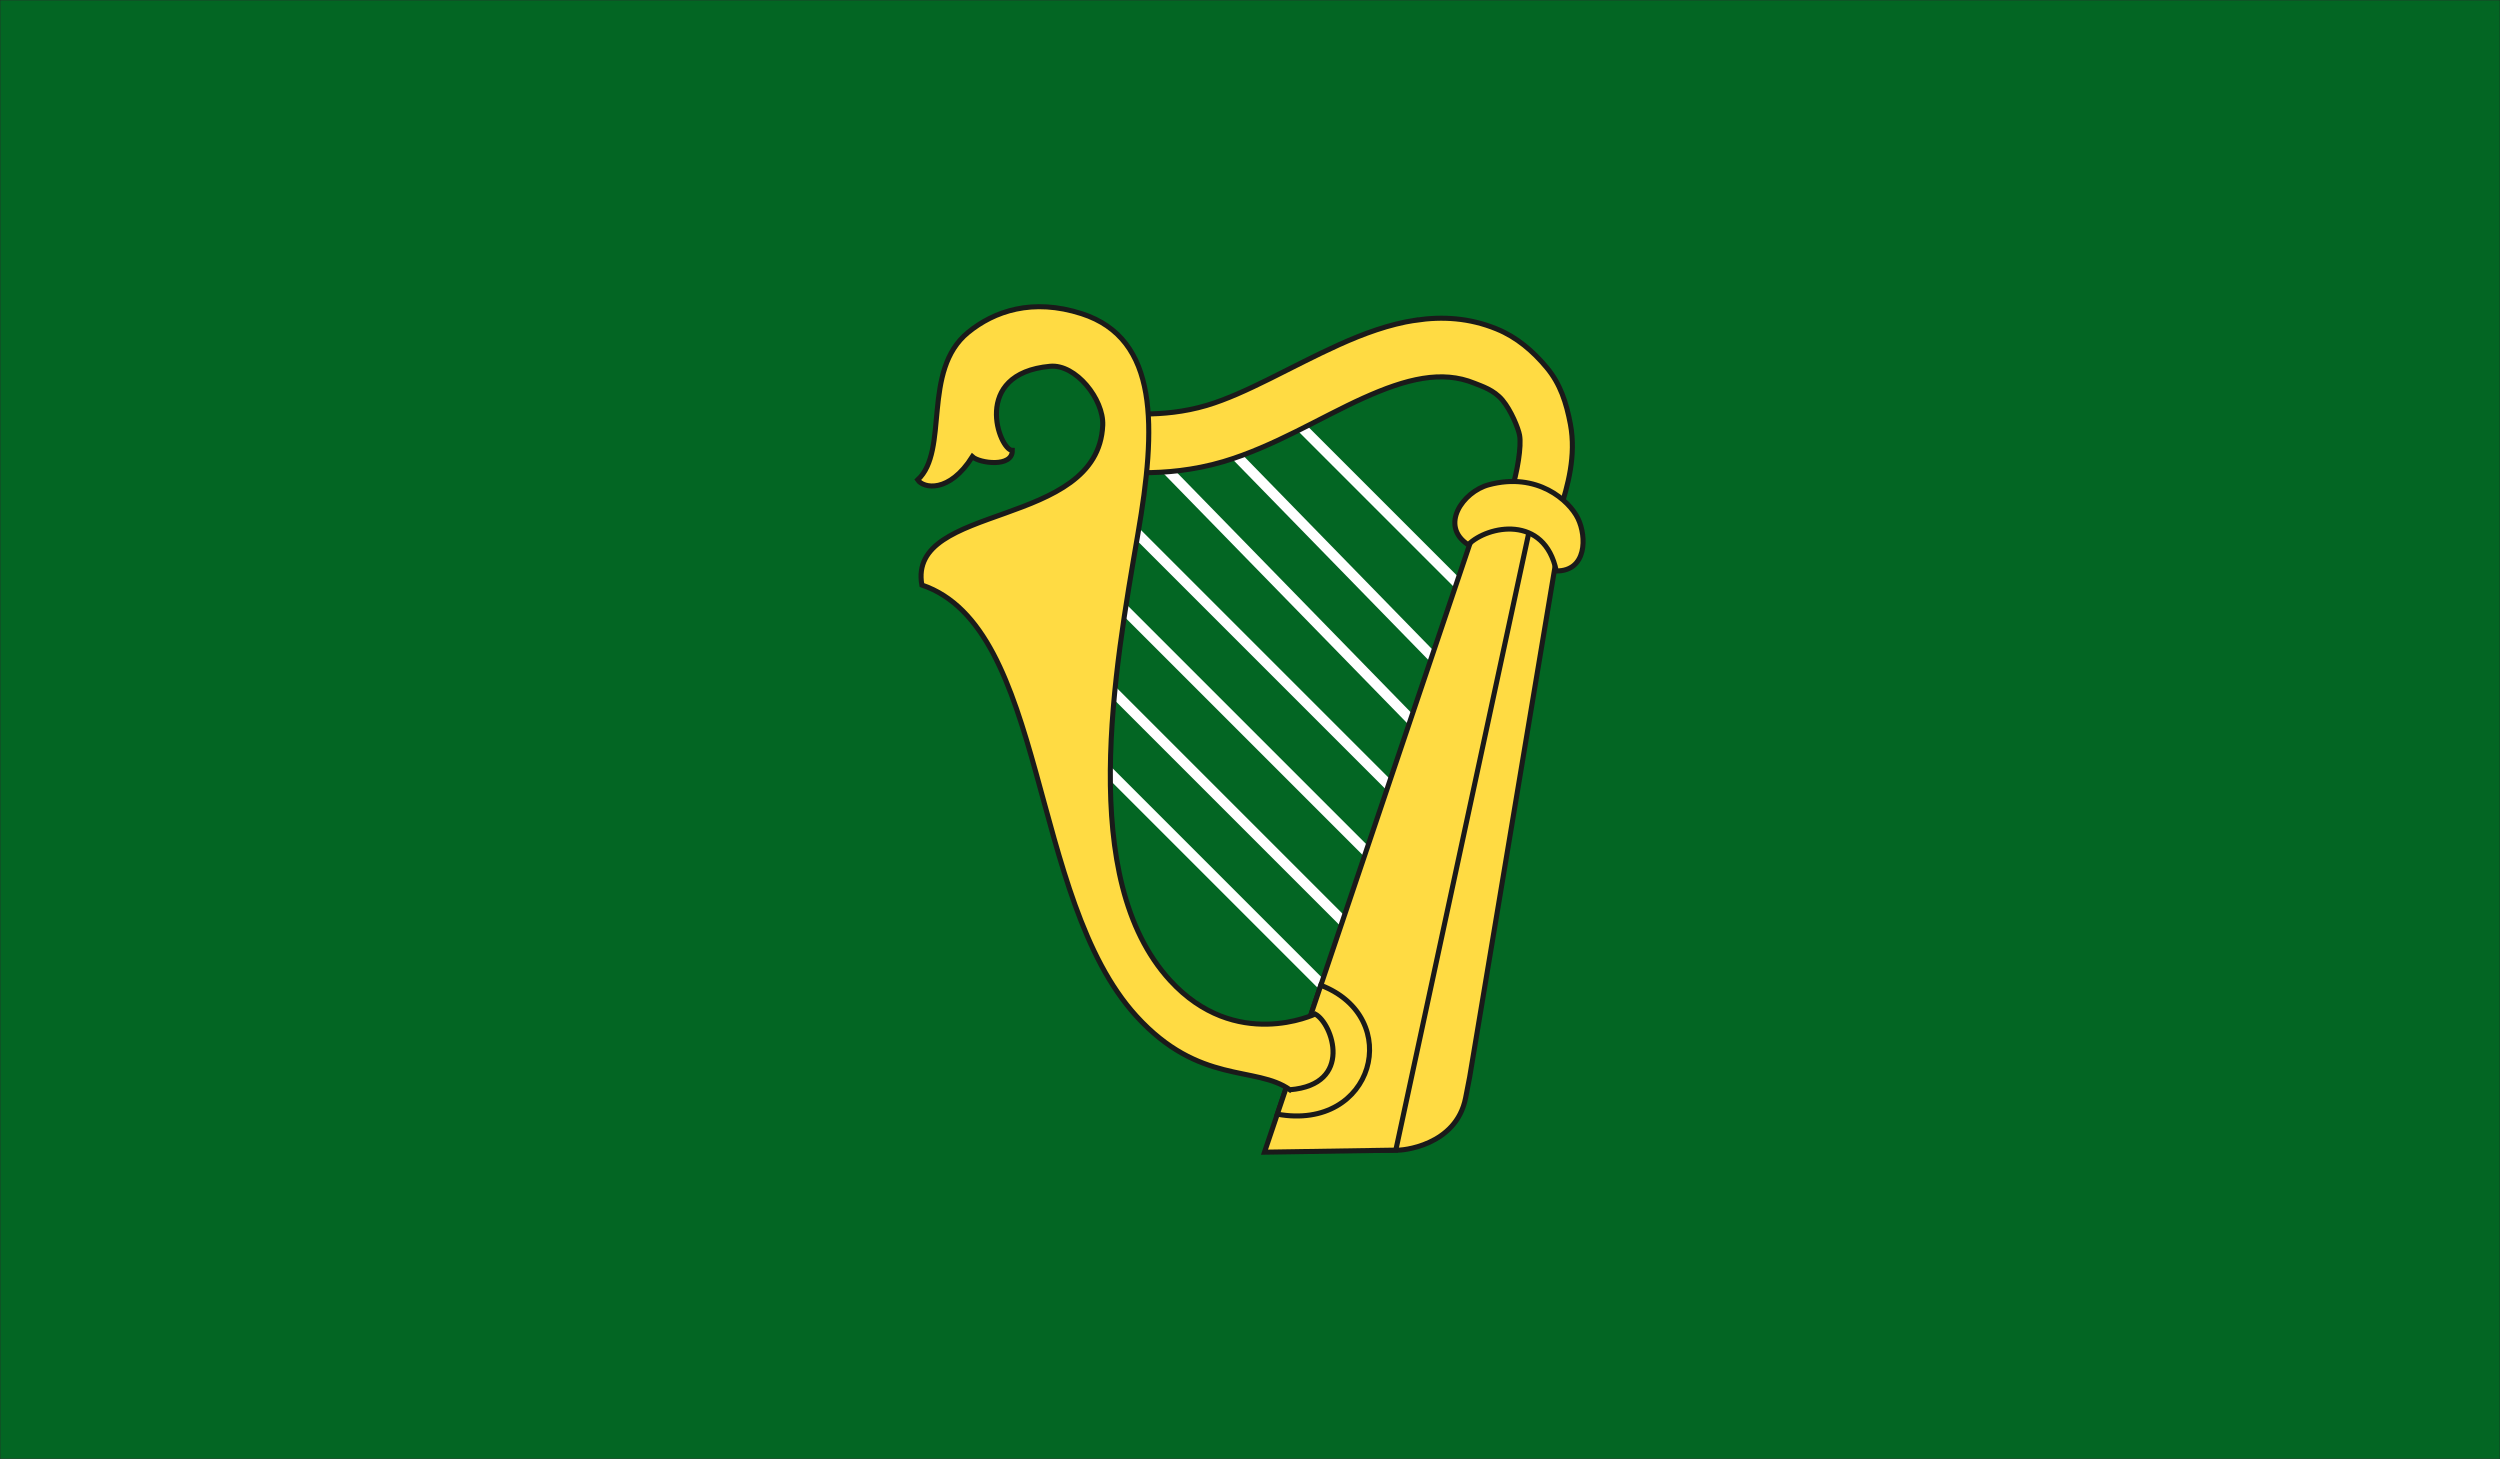 <svg xmlns="http://www.w3.org/2000/svg" width="1184.469" height="691.219">
  <rect width="100%" height="100%" fill="#808080" stroke="none"/>
  <path style="opacity:.98;fill:#006521;fill-opacity:1;stroke:#000;stroke-width:.1;stroke-linecap:square;stroke-linejoin:miter;stroke-miterlimit:4;stroke-dasharray:none;stroke-dashoffset:0;stroke-opacity:1" d="M-746.469 212.52h1184.366v691.112h-1184.366z" transform="translate(746.532 -212.463)"/>
  <g style="stroke:#fff">
    <path style="fill:none;fill-rule:evenodd;stroke:#fff;stroke-width:.139;stroke-linecap:butt;stroke-linejoin:miter;stroke-miterlimit:4;stroke-dasharray:none;stroke-opacity:1" d="m46.869 7.173 3.248 3.248M46.904 6.058l3.472 3.472M46.632 4.518l4.06 4.06M47.087 3.765l4.06 4.06M47.797 3.199l3.583 3.673M48.423 2.685l3.583 3.673M49.282 2.281l3.248 3.248" transform="matrix(34.835 0 0 34.835 -1115.69 107.42)"/>
  </g>
  <g style="fill:#ff0;fill-opacity:1">
    <path style="color:#000;font-style:normal;font-variant:normal;font-weight:400;font-stretch:normal;font-size:medium;line-height:normal;font-family:sans-serif;text-indent:0;text-align:start;text-decoration:none;text-decoration-line:none;text-decoration-style:solid;text-decoration-color:#000;letter-spacing:normal;word-spacing:normal;text-transform:none;direction:ltr;block-progression:tb;writing-mode:lr-tb;baseline-shift:baseline;text-anchor:start;white-space:normal;clip-rule:nonzero;display:inline;overflow:visible;visibility:visible;opacity:1;isolation:auto;mix-blend-mode:normal;color-interpolation:sRGB;color-interpolation-filters:linearRGB;solid-color:#000;solid-opacity:1;fill:#ffdb43;fill-opacity:1;fill-rule:evenodd;stroke:#1a1a1a;stroke-width:.069;stroke-linecap:butt;stroke-linejoin:miter;stroke-miterlimit:4;stroke-dasharray:none;stroke-dashoffset:0;stroke-opacity:1;color-rendering:auto;image-rendering:auto;shape-rendering:auto;text-rendering:auto;enable-background:accumulate" d="M51.281 1.271c-.361.055-.711.185-1.037.332-.652.294-1.267.668-1.807.828-.617.183-1.197.094-1.197.094l-.127.789s.738.123 1.553-.119c.692-.206 1.322-.602 1.906-.865.584-.263 1.066-.383 1.51-.201.095.039.262.088.381.23.118.142.214.38.232.475.028.148-.028.502-.119.787-.092.285-.195.502-.195.502l.627.342s.125-.261.234-.6c.109-.339.225-.751.145-1.178-.055-.292-.136-.548-.322-.771-.186-.224-.409-.415-.68-.525-.372-.153-.743-.174-1.104-.119Z" transform="matrix(34.835 0 0 34.835 -1115.69 107.42)"/>
    <path d="m52.882 3.88-.304.012-1.872 8.672.307-.005c.074.011.822-.056.949-.712l.054-.278 1.202-7.186-.251-.474z" style="fill:#ffdb43;fill-opacity:1;fill-rule:evenodd;stroke:#1a1a1a;stroke-width:.069;stroke-linecap:butt;stroke-linejoin:miter;stroke-miterlimit:4;stroke-dasharray:none;stroke-opacity:1" transform="matrix(34.835 0 0 34.835 -1115.69 107.42)"/>
    <path style="fill:#ffdb43;fill-opacity:1;fill-rule:evenodd;stroke:#1a1a1a;stroke-width:.069;stroke-linecap:butt;stroke-linejoin:miter;stroke-miterlimit:4;stroke-dasharray:none;stroke-opacity:1" d="m49.226 12.587 1.786-.028 1.87-8.679-.726.028z" transform="matrix(34.835 0 0 34.835 -1115.69 107.42)"/>
    <path d="m49.992 10.317-.592 1.753c1.317.239 1.732-1.315.592-1.753z" style="fill:#ffdb43;fill-opacity:1;fill-rule:evenodd;stroke:#1a1a1a;stroke-width:.069;stroke-linecap:butt;stroke-linejoin:miter;stroke-miterlimit:4;stroke-dasharray:none;stroke-opacity:1" transform="matrix(34.835 0 0 34.835 -1115.69 107.42)"/>
    <path style="fill:#ffdb43;fill-opacity:1;fill-rule:evenodd;stroke:#1a1a1a;stroke-width:.069;stroke-linecap:butt;stroke-linejoin:miter;stroke-miterlimit:4;stroke-dasharray:none;stroke-opacity:1" d="M49.572 11.738c-.463-.331-1.233-.063-2.088-1.001-1.47-1.612-1.206-5.284-2.918-5.864-.2-1.121 2.398-.758 2.46-2.174.015-.351-.366-.833-.715-.801-1.085.099-.689 1.144-.515 1.144.005.236-.445.176-.543.086-.315.499-.666.432-.744.315.432-.397.05-1.485.685-2.005.356-.291.877-.471 1.546-.255 1.056.341 1.014 1.55.765 2.992-.32 1.86-.827 4.694.436 6.075.895.978 1.974.458 1.974.458.238.127.525.959-.343 1.03zM51.997 4.325c.264-.264 1.039-.412 1.198.357.413.003.417-.462.294-.715-.119-.244-.553-.635-1.214-.457-.352.095-.673.557-.279.815Z" transform="matrix(34.835 0 0 34.835 -1115.69 107.42)"/>
  </g>
</svg>
